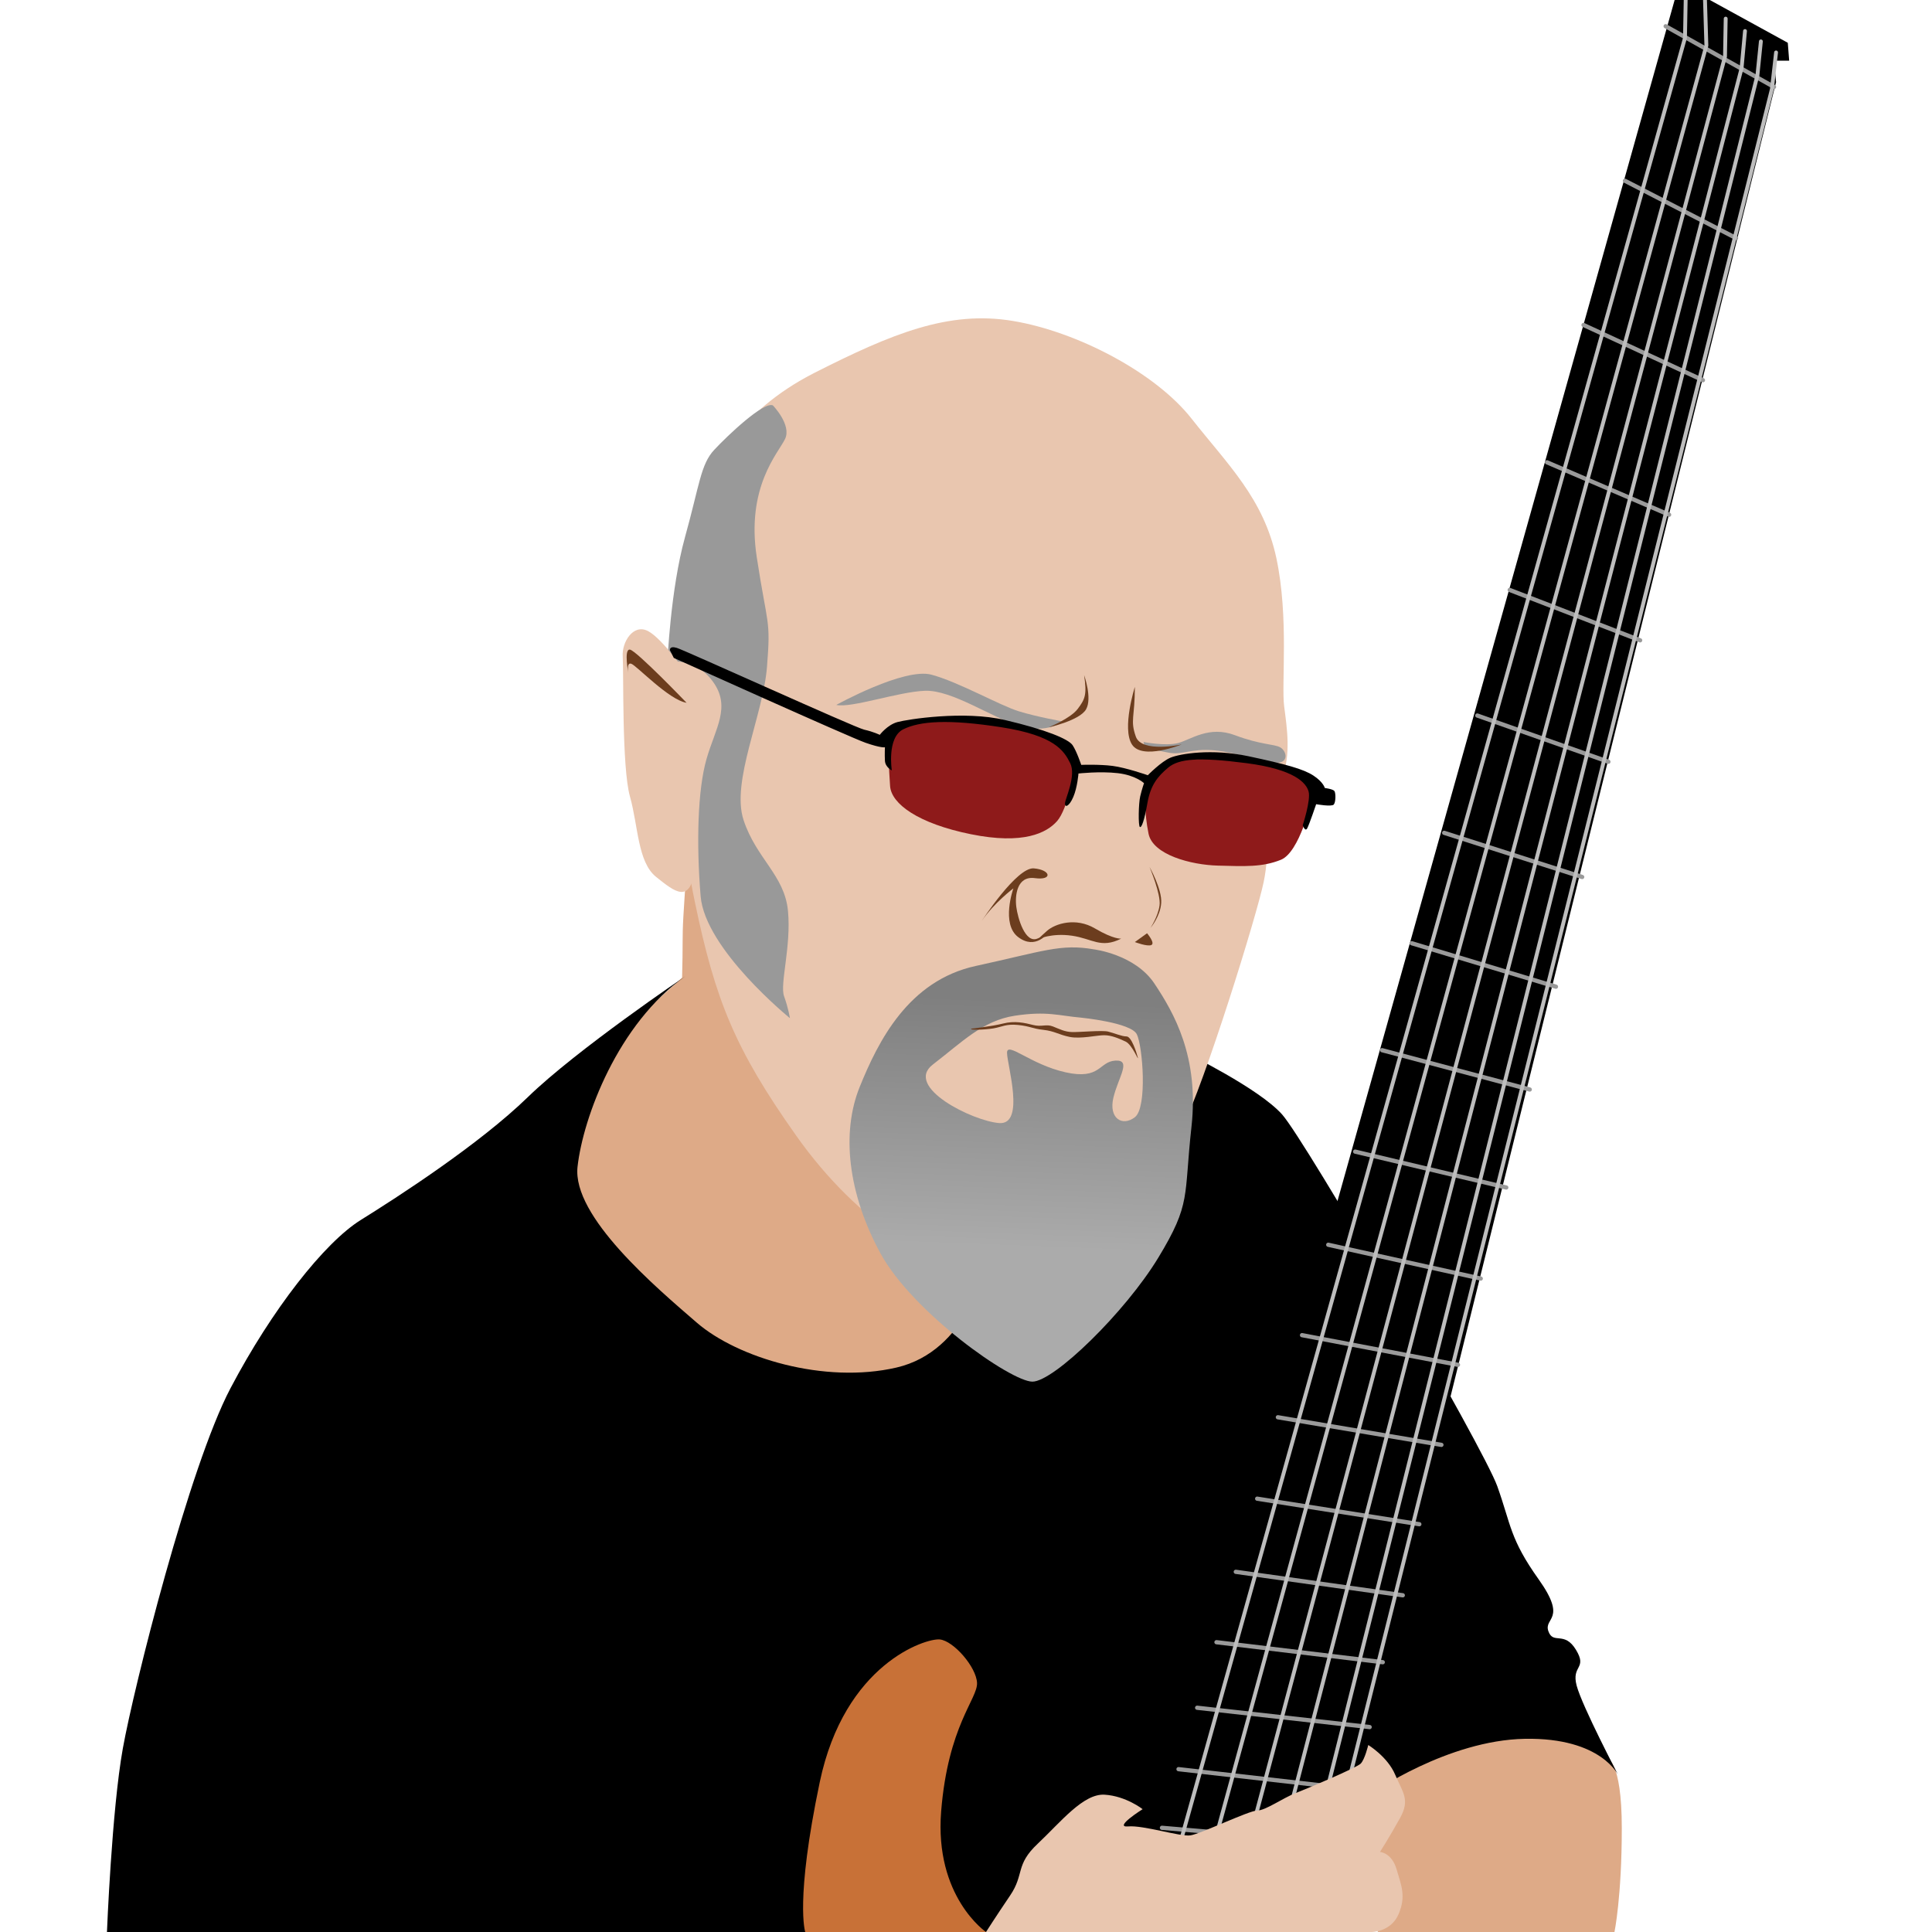 <?xml version="1.0" encoding="UTF-8" standalone="no"?>
<!-- Created with Inkscape (http://www.inkscape.org/) -->

<svg
   xmlns:dc="http://purl.org/dc/elements/1.1/"
   xmlns:cc="http://creativecommons.org/ns#"
   xmlns:rdf="http://www.w3.org/1999/02/22-rdf-syntax-ns#"
   xmlns:svg="http://www.w3.org/2000/svg"
   xmlns="http://www.w3.org/2000/svg"
   xmlns:xlink="http://www.w3.org/1999/xlink"
   xmlns:sodipodi="http://sodipodi.sourceforge.net/DTD/sodipodi-0.dtd"
   xmlns:inkscape="http://www.inkscape.org/namespaces/inkscape"
   width="1000"
   height="1000"
   viewBox="0 0 264.583 264.583"
   id="svg4332"
   version="1.1"
   inkscape:version="0.91+devel r13925"
   sodipodi:docname="andy-west.svg"
   inkscape:export-filename="/Users/agarone/Desktop/MWM Art/andy-west/andy-west.png"
   inkscape:export-xdpi="95.998627"
   inkscape:export-ydpi="95.998627">
  <defs
     id="defs4334">
    <linearGradient
       inkscape:collect="always"
       id="linearGradient4224">
      <stop
         style="stop-color:#ababab;stop-opacity:1"
         offset="0"
         id="stop4226" />
      <stop
         style="stop-color:#7f7f7f;stop-opacity:1"
         offset="1"
         id="stop4228" />
    </linearGradient>
    <linearGradient
       inkscape:collect="always"
       xlink:href="#linearGradient4224"
       id="linearGradient4230"
       x1="146.579"
       y1="171.197"
       x2="147.869"
       y2="137.179"
       gradientUnits="userSpaceOnUse" />
  </defs>
  <sodipodi:namedview
     id="base"
     pagecolor="#ffffff"
     bordercolor="#666666"
     borderopacity="1.0"
     inkscape:pageopacity="0.0"
     inkscape:pageshadow="2"
     inkscape:zoom="0.7"
     inkscape:cx="20.59939"
     inkscape:cy="480.81969"
     inkscape:document-units="px"
     inkscape:current-layer="layer3"
     showgrid="false"
     units="px"
     showguides="true"
     inkscape:guide-bbox="true"
     inkscape:window-width="1920"
     inkscape:window-height="1152"
     inkscape:window-x="0"
     inkscape:window-y="0"
     inkscape:window-maximized="1">
    <sodipodi:guide
       position="264.583,0"
       orientation="1,0"
       id="guide4340"
       inkscape:label=""
       inkscape:color="rgb(0,0,255)" />
    <sodipodi:guide
       position="0,0"
       orientation="1,0"
       id="guide4342"
       inkscape:label=""
       inkscape:color="rgb(0,0,255)" />
    <sodipodi:guide
       position="0,0"
       orientation="0,1"
       id="guide4344"
       inkscape:label=""
       inkscape:color="rgb(0,0,255)" />
    <sodipodi:guide
       position="0,264.583"
       orientation="0,1"
       id="guide4346"
       inkscape:label=""
       inkscape:color="rgb(0,0,255)" />
  </sodipodi:namedview>
  <g
     inkscape:groupmode="layer"
     id="layer3"
     inkscape:label="Neck"
     style="display:inline">
    <path
       style="fill:#deaa87;fill-opacity:1;fill-rule:evenodd;stroke:none;stroke-width:0.265px;stroke-linecap:butt;stroke-linejoin:miter;stroke-opacity:1"
       d="m 93.411,133.889 -18.709,16.838 2.005,19.644 21.114,20.981 29.132,1.604 12.428,-21.382 -29.266,-17.373 -15.932,-37.588 c 0,0 -0.394,5.46 -0.595,8.868 -0.177,3.01 -0.044,3.864 -0.178,8.408 z"
       id="path4812"
       inkscape:connector-curvature="0"
       sodipodi:nodetypes="ccccccccsc" />
  </g>
  <g
     inkscape:groupmode="layer"
     id="layer10"
     inkscape:label="Arm">
    <path
       style="fill:#deaa87;fill-rule:evenodd;stroke:none;stroke-width:0.265px;stroke-linecap:butt;stroke-linejoin:miter;stroke-opacity:1;fill-opacity:1"
       d="m 189.026,245.808 6.615,-6.949 18.041,-2.272 6.348,4.143 c 0,0 2.071,0.2 2.071,9.622 0,9.421 -1.002,14.232 -1.002,14.232 l -32.406,0 c 0,0 -3.341,-14.032 0.334,-18.776 z"
       id="path4879"
       inkscape:connector-curvature="0" />
  </g>
  <g
     inkscape:groupmode="layer"
     id="layer4"
     inkscape:label="Shirt"
     style="display:inline">
    <path
       style="fill:#000000;fill-opacity:1;fill-rule:evenodd;stroke:none;stroke-width:0.265px;stroke-linecap:butt;stroke-linejoin:miter;stroke-opacity:1"
       d="m 93.833,133.709 c 0,0 -14.836,10.016 -21.545,16.536 -6.709,6.52 -17.859,13.702 -22.868,16.82 -5.008,3.118 -12.19,12.284 -17.859,23.057 -5.67,10.772 -13.229,40.916 -14.741,49.326 -1.512,8.41 -2.173,25.135 -2.173,25.135 l 172.83,0 0.378,-18.993 c 0,0 10.394,-7.276 20.978,-7.465 10.583,-0.189 12.851,5.103 12.851,5.103 0,0 -5.008,-9.544 -5.764,-12.379 -0.756,-2.835 1.512,-2.268 -0.095,-4.914 -1.606,-2.646 -3.118,-0.661 -3.78,-2.551 -0.661,-1.89 2.646,-1.512 -1.323,-7.087 -3.969,-5.575 -3.78,-7.465 -5.67,-12.757 -1.89,-5.292 -26.269,-47.342 -29.482,-50.932 -3.213,-3.591 -13.135,-8.41 -13.135,-8.41 l -5.764,12.946 -14.741,13.702 -7.087,2.646 c 0,0 -2.268,11.528 -12.095,13.796 -9.827,2.268 -21.734,-1.323 -27.309,-6.142 -5.575,-4.819 -17.103,-14.552 -16.347,-21.356 0.756,-6.804 5.575,-19.655 14.741,-26.08 z"
       id="path4815"
       inkscape:connector-curvature="0"
       sodipodi:nodetypes="csssscccscssssssccccsssc" />
  </g>
  <g
     inkscape:groupmode="layer"
     id="layer5"
     inkscape:label="Bass Horn"
     style="display:inline">
    <path
       style="fill:#c87137;fill-opacity:1;fill-rule:evenodd;stroke:none;stroke-width:0.265px;stroke-linecap:butt;stroke-linejoin:miter;stroke-opacity:1"
       d="m 135.032,264.583 c 0,0 -7.087,-4.819 -6.142,-16.536 0.945,-11.717 5.008,-15.403 4.914,-17.576 -0.095,-2.173 -3.213,-5.764 -5.103,-5.953 -1.89,-0.189 -13.04,3.307 -16.442,19.56 -3.402,16.253 -1.984,20.505 -1.984,20.505 z"
       id="path4818"
       inkscape:connector-curvature="0" />
  </g>
  <g
     inkscape:groupmode="layer"
     id="layer6"
     inkscape:label="Bass Fretboard"
     style="display:inline">
    <path
       style="fill:#000000;fill-opacity:1;fill-rule:evenodd;stroke:none;stroke-width:0.265px;stroke-linecap:butt;stroke-linejoin:miter;stroke-opacity:1"
       d="M 229.337,4.9999997e-6 155.065,264.583 l 25.419,0 62.744,-253.339 -0.283,-2.929 2.079,0 L 244.834,5.859 234.156,4.9999997e-6 Z"
       id="path4821"
       inkscape:connector-curvature="0" />
  </g>
  <g
     inkscape:groupmode="layer"
     id="layer7"
     inkscape:label="Bass Frets"
     style="display:inline">
    <path
       style="fill:none;fill-rule:evenodd;stroke:#9a9a9a;stroke-width:0.582;stroke-linecap:round;stroke-linejoin:miter;stroke-miterlimit:4;stroke-dasharray:none;stroke-opacity:1"
       d="m 228.109,3.591 14.836,8.315"
       id="path4824"
       inkscape:connector-curvature="0" />
    <path
       style="fill:none;fill-rule:evenodd;stroke:#9a9a9a;stroke-width:0.582;stroke-linecap:round;stroke-linejoin:miter;stroke-miterlimit:4;stroke-dasharray:none;stroke-opacity:1"
       d="m 222.533,24.757 15.214,7.843"
       id="path4826"
       inkscape:connector-curvature="0" />
    <path
       style="fill:none;fill-rule:evenodd;stroke:#9a9a9a;stroke-width:0.582;stroke-linecap:round;stroke-linejoin:miter;stroke-miterlimit:4;stroke-dasharray:none;stroke-opacity:1"
       d="m 216.864,44.507 16.347,7.56"
       id="path4828"
       inkscape:connector-curvature="0" />
    <path
       style="fill:none;fill-rule:evenodd;stroke:#9a9a9a;stroke-width:0.582;stroke-linecap:round;stroke-linejoin:miter;stroke-miterlimit:4;stroke-dasharray:none;stroke-opacity:1"
       d="m 211.856,63.311 16.725,7.182"
       id="path4830"
       inkscape:connector-curvature="0" />
    <path
       style="fill:none;fill-rule:evenodd;stroke:#9a9a9a;stroke-width:0.582;stroke-linecap:round;stroke-linejoin:miter;stroke-miterlimit:4;stroke-dasharray:none;stroke-opacity:1"
       d="m 206.753,80.792 17.859,6.898"
       id="path4832"
       inkscape:connector-curvature="0" />
    <path
       style="fill:none;fill-rule:evenodd;stroke:#9a9a9a;stroke-width:0.582;stroke-linecap:round;stroke-linejoin:miter;stroke-miterlimit:4;stroke-dasharray:none;stroke-opacity:1"
       d="m 202.312,97.99 17.954,6.331"
       id="path4834"
       inkscape:connector-curvature="0" />
    <path
       style="fill:none;fill-rule:evenodd;stroke:#9a9a9a;stroke-width:0.582;stroke-linecap:round;stroke-linejoin:miter;stroke-miterlimit:4;stroke-dasharray:none;stroke-opacity:1"
       d="m 197.776,114.054 18.899,6.048"
       id="path4836"
       inkscape:connector-curvature="0" />
    <path
       style="fill:none;fill-rule:evenodd;stroke:#9a9a9a;stroke-width:0.582;stroke-linecap:round;stroke-linejoin:miter;stroke-miterlimit:4;stroke-dasharray:none;stroke-opacity:1"
       d="m 193.335,129.173 19.749,5.953"
       id="path4838"
       inkscape:connector-curvature="0" />
    <path
       style="fill:none;fill-rule:evenodd;stroke:#9a9a9a;stroke-width:0.582;stroke-linecap:round;stroke-linejoin:miter;stroke-miterlimit:4;stroke-dasharray:none;stroke-opacity:1"
       d="m 189.272,143.82 20.222,5.386"
       id="path4840"
       inkscape:connector-curvature="0" />
    <path
       style="fill:none;fill-rule:evenodd;stroke:#9a9a9a;stroke-width:0.582;stroke-linecap:round;stroke-linejoin:miter;stroke-miterlimit:4;stroke-dasharray:none;stroke-opacity:1"
       d="m 185.586,157.711 20.694,4.914"
       id="path4842"
       inkscape:connector-curvature="0" />
    <path
       style="fill:none;fill-rule:evenodd;stroke:#9a9a9a;stroke-width:0.582;stroke-linecap:round;stroke-linejoin:miter;stroke-miterlimit:4;stroke-dasharray:none;stroke-opacity:1"
       d="m 181.901,170.467 20.883,4.63"
       id="path4844"
       inkscape:connector-curvature="0" />
    <path
       style="fill:none;fill-rule:evenodd;stroke:#9a9a9a;stroke-width:0.582;stroke-linecap:round;stroke-linejoin:miter;stroke-miterlimit:4;stroke-dasharray:none;stroke-opacity:1"
       d="m 178.31,182.846 21.356,4.063"
       id="path4846"
       inkscape:connector-curvature="0" />
    <path
       style="fill:none;fill-rule:evenodd;stroke:#9a9a9a;stroke-width:0.582;stroke-linecap:round;stroke-linejoin:miter;stroke-miterlimit:4;stroke-dasharray:none;stroke-opacity:1"
       d="m 175.003,194.091 22.395,3.78"
       id="path4848"
       inkscape:connector-curvature="0" />
    <path
       style="fill:none;fill-rule:evenodd;stroke:#9a9a9a;stroke-width:0.582;stroke-linecap:round;stroke-linejoin:miter;stroke-miterlimit:4;stroke-dasharray:none;stroke-opacity:1"
       d="m 172.168,205.241 22.206,3.496"
       id="path4850"
       inkscape:connector-curvature="0" />
    <path
       style="fill:none;fill-rule:evenodd;stroke:#9a9a9a;stroke-width:0.582;stroke-linecap:round;stroke-linejoin:miter;stroke-miterlimit:4;stroke-dasharray:none;stroke-opacity:1"
       d="m 169.239,215.257 22.868,3.213"
       id="path4852"
       inkscape:connector-curvature="0" />
    <path
       style="fill:none;fill-rule:evenodd;stroke:#9a9a9a;stroke-width:0.582;stroke-linecap:round;stroke-linejoin:miter;stroke-miterlimit:4;stroke-dasharray:none;stroke-opacity:1"
       d="m 166.593,224.896 22.773,2.74"
       id="path4854"
       inkscape:connector-curvature="0" />
    <path
       style="fill:none;fill-rule:evenodd;stroke:#9a9a9a;stroke-width:0.582;stroke-linecap:round;stroke-linejoin:miter;stroke-miterlimit:4;stroke-dasharray:none;stroke-opacity:1"
       d="m 163.947,233.873 23.624,2.646"
       id="path4856"
       inkscape:connector-curvature="0" />
    <path
       style="fill:none;fill-rule:evenodd;stroke:#9a9a9a;stroke-width:0.582;stroke-linecap:round;stroke-linejoin:miter;stroke-miterlimit:4;stroke-dasharray:none;stroke-opacity:1"
       d="m 161.396,242.283 24.096,2.74"
       id="path4858"
       inkscape:connector-curvature="0" />
    <path
       style="fill:none;fill-rule:evenodd;stroke:#9a9a9a;stroke-width:0.582;stroke-linecap:round;stroke-linejoin:miter;stroke-miterlimit:4;stroke-dasharray:none;stroke-opacity:1"
       d="m 159.128,250.315 24.379,2.079"
       id="path4860"
       inkscape:connector-curvature="0" />
  </g>
  <g
     inkscape:groupmode="layer"
     id="layer8"
     inkscape:label="Bass Strings"
     style="display:inline">
    <path
       style="fill:none;fill-rule:evenodd;stroke:#bebebe;stroke-width:0.529;stroke-linecap:round;stroke-linejoin:miter;stroke-miterlimit:4;stroke-dasharray:none;stroke-opacity:1"
       d="M 230.849,4.9999997e-6 230.754,5.197 160.073,257.969"
       id="path4863"
       inkscape:connector-curvature="0" />
    <path
       style="fill:none;fill-rule:evenodd;stroke:#bebebe;stroke-width:0.529;stroke-linecap:round;stroke-linejoin:miter;stroke-miterlimit:4;stroke-dasharray:none;stroke-opacity:1"
       d="M 233.495,4.9999997e-6 233.684,6.237 164.798,257.874"
       id="path4865"
       inkscape:connector-curvature="0" />
    <path
       style="fill:none;fill-rule:evenodd;stroke:#bebebe;stroke-width:0.529;stroke-linecap:round;stroke-linejoin:miter;stroke-miterlimit:4;stroke-dasharray:none;stroke-opacity:1"
       d="m 236.33,2.551 -0.095,5.197 -66.146,247.952 0,0"
       id="path4867"
       inkscape:connector-curvature="0" />
    <path
       style="fill:none;fill-rule:evenodd;stroke:#bebebe;stroke-width:0.529;stroke-linecap:round;stroke-linejoin:miter;stroke-miterlimit:4;stroke-dasharray:none;stroke-opacity:1"
       d="M 238.975,4.252 238.503,9.355 174.436,256.362"
       id="path4869"
       inkscape:connector-curvature="0" />
    <path
       style="fill:none;fill-rule:evenodd;stroke:#bebebe;stroke-width:0.529;stroke-linecap:round;stroke-linejoin:miter;stroke-miterlimit:4;stroke-dasharray:none;stroke-opacity:1"
       d="M 241.149,5.67 240.676,10.3 179.633,253.528"
       id="path4871"
       inkscape:connector-curvature="0" />
    <path
       style="fill:none;fill-rule:evenodd;stroke:#bebebe;stroke-width:0.529;stroke-linecap:round;stroke-linejoin:miter;stroke-miterlimit:4;stroke-dasharray:none;stroke-opacity:1"
       d="M 243.228,7.182 242.661,12.19 182.185,254"
       id="path4873"
       inkscape:connector-curvature="0" />
  </g>
  <g
     inkscape:groupmode="layer"
     id="layer9"
     inkscape:label="Hand">
    <path
       style="fill:#e9c6af;fill-opacity:1;fill-rule:evenodd;stroke:none;stroke-width:0.265px;stroke-linecap:butt;stroke-linejoin:miter;stroke-opacity:1"
       d="m 135.032,264.583 c 0,0 1.323,-2.079 3.307,-5.008 1.984,-2.929 0.661,-4.158 3.78,-7.087 3.118,-2.929 6.237,-6.898 9.166,-6.709 2.929,0.189 5.197,1.984 5.197,1.984 0,0 -4.063,2.551 -1.984,2.362 2.079,-0.189 7.087,1.417 8.504,1.228 1.417,-0.189 8.032,-3.402 9.166,-3.402 1.134,0 3.496,-1.701 5.197,-2.362 1.701,-0.661 8.41,-3.496 8.977,-4.063 0.567,-0.567 1.039,-2.551 1.039,-2.551 0,0 2.646,1.606 3.685,4.063 1.039,2.457 2.079,3.402 0.661,5.953 -1.417,2.551 -2.74,4.63 -2.74,4.63 0,0 1.606,0.095 2.268,2.362 0.661,2.268 1.323,3.685 0.283,6.142 -1.039,2.457 -3.685,2.457 -3.685,2.457 z"
       id="path4876"
       inkscape:connector-curvature="0" />
  </g>
  <g
     inkscape:groupmode="layer"
     id="layer11"
     inkscape:label="Head"
     style="display:inline">
    <path
       style="fill:#e9c6af;fill-opacity:1;fill-rule:evenodd;stroke:none;stroke-width:0.265px;stroke-linecap:butt;stroke-linejoin:miter;stroke-opacity:1"
       d="m 91.807,92.996 c 0,0 1.336,-17.373 3.207,-22.985 1.871,-5.613 6.014,-13.631 16.571,-18.976 10.557,-5.345 18.308,-8.553 27.128,-7.083 8.82,1.47 19.511,7.083 24.455,13.363 4.944,6.281 9.889,10.958 11.626,19.11 1.737,8.152 0.668,17.239 1.069,20.312 0.401,3.074 0.935,6.548 -0.267,9.755 -1.203,3.207 -1.737,2.94 -2.138,5.345 -0.401,2.405 0.535,4.41 -0.401,8.954 -0.935,4.544 -8.018,27.395 -11.225,33.81 -3.207,6.414 -9.755,23.787 -21.515,21.916 -11.76,-1.871 -22.852,-9.087 -31.271,-20.981 -8.419,-11.893 -11.092,-18.575 -13.898,-32.072 -2.806,-13.497 -3.341,-30.469 -3.341,-30.469 z"
       id="path4882"
       inkscape:connector-curvature="0" />
  </g>
  <g
     inkscape:groupmode="layer"
     id="layer12"
     inkscape:label="Goatee"
     style="display:inline">
    <path
       style="fill:url(#linearGradient4230);fill-opacity:1;fill-rule:evenodd;stroke:none;stroke-width:0.265px;stroke-linecap:butt;stroke-linejoin:miter;stroke-opacity:1"
       d="m 149.805,130.013 c 0,0 5.613,0.668 8.285,4.677 2.673,4.009 6.147,10.023 5.078,19.644 -1.069,9.622 0,10.424 -4.544,17.907 -4.544,7.484 -14.299,16.972 -17.239,16.972 -2.94,0 -16.437,-9.488 -20.847,-17.64 -4.41,-8.152 -5.345,-16.437 -2.806,-22.718 2.539,-6.281 6.682,-14.566 15.903,-16.571 9.221,-2.005 11.626,-3.074 16.17,-2.272 z"
       id="path4885"
       inkscape:connector-curvature="0" />
  </g>
  <g
     inkscape:groupmode="layer"
     id="layer13"
     inkscape:label="Minus Goatee"
     style="display:inline">
    <path
       style="fill:#e9c6af;fill-opacity:1;fill-rule:evenodd;stroke:none;stroke-width:0.265px;stroke-linecap:butt;stroke-linejoin:miter;stroke-opacity:1"
       d="m 148.067,139.368 c 0,0 6.815,0.668 7.617,2.272 0.802,1.604 1.47,10.023 -0.267,11.359 -1.737,1.336 -3.608,0.134 -2.94,-2.673 0.668,-2.806 2.539,-5.212 0.267,-5.078 -2.272,0.134 -2.005,2.673 -6.815,1.604 -4.811,-1.069 -8.018,-4.276 -8.018,-2.673 0,1.604 2.539,9.889 -1.069,9.622 -3.608,-0.267 -13.096,-4.944 -9.087,-8.018 4.009,-3.074 6.815,-6.014 11.225,-6.682 4.41,-0.668 6.014,0 9.087,0.267 z"
       id="path4888"
       inkscape:connector-curvature="0" />
  </g>
  <g
     inkscape:groupmode="layer"
     id="layer15"
     inkscape:label="Hair"
     style="display:inline">
    <path
       style="fill:#999999;fill-opacity:1;fill-rule:evenodd;stroke:none;stroke-width:0.265px;stroke-linecap:butt;stroke-linejoin:miter;stroke-opacity:1"
       d="m 105.839,55.512 c 0,0 2.606,2.673 1.67,4.61 -0.935,1.938 -5.345,6.548 -3.875,16.17 1.47,9.622 1.938,8.352 1.403,15.034 -0.535,6.682 -4.944,15.702 -3.207,20.981 1.737,5.279 5.613,7.55 6.08,12.428 0.468,4.878 -1.136,10.023 -0.535,11.693 0.601,1.67 0.802,3.007 0.802,3.007 0,0 -11.626,-9.421 -12.228,-16.704 -0.601,-7.283 -0.401,-14.566 0.802,-18.776 1.203,-4.209 3.408,-7.149 0.869,-10.624 -2.539,-3.475 -6.214,-2.673 -6.214,-2.673 0,0 0.401,-9.889 2.405,-17.105 2.005,-7.216 2.138,-9.956 4.009,-11.96 1.871,-2.005 6.749,-6.615 8.018,-6.08 z"
       id="path4894"
       inkscape:connector-curvature="0" />
    <path
       style="fill:#999999;fill-opacity:1;fill-rule:evenodd;stroke:none;stroke-width:0.265px;stroke-linecap:butt;stroke-linejoin:miter;stroke-opacity:1"
       d="m 114.525,96.538 c 0,0 9.288,-5.145 13.029,-4.143 3.742,1.002 9.354,4.209 11.96,5.011 2.606,0.802 6.08,1.403 6.08,1.403 0,0 -2.272,1.737 -6.014,0.601 -3.742,-1.136 -9.221,-4.944 -12.896,-4.811 -3.675,0.134 -10.089,2.405 -12.161,1.938 z"
       id="path4896"
       inkscape:connector-curvature="0" />
    <path
       style="fill:#999999;fill-opacity:1;fill-rule:evenodd;stroke:none;stroke-width:0.265px;stroke-linecap:butt;stroke-linejoin:miter;stroke-opacity:1"
       d="m 156.62,101.616 c 0,0 3.007,0.601 4.744,0.134 1.737,-0.468 4.209,-2.405 7.751,-1.069 3.541,1.336 5.412,1.203 6.214,1.67 0.802,0.468 1.136,1.804 -0.067,2.071 -1.203,0.267 -5.88,-1.403 -9.02,-1.67 -3.14,-0.267 -4.343,0.668 -6.147,0.334 -1.804,-0.334 -3.541,-0.668 -3.475,-1.47 z"
       id="path4898"
       inkscape:connector-curvature="0" />
  </g>
  <g
     inkscape:groupmode="layer"
     id="layer16"
     inkscape:label="Ear"
     style="display:inline">
    <path
       style="fill:#e9c6af;fill-opacity:1;fill-rule:evenodd;stroke:none;stroke-width:0.265px;stroke-linecap:butt;stroke-linejoin:miter;stroke-opacity:1"
       d="m 94.305,92.604 c 0,0 -3.544,-5.15 -5.575,-6.189 -2.032,-1.039 -3.591,1.559 -3.449,3.496 0.142,1.937 -0.142,15.166 0.992,19.182 1.134,4.016 1.039,8.977 3.591,11.009 2.551,2.032 4.725,3.874 5.339,-1.37 0.614,-5.244 -0.898,-18.143 -0.898,-26.128 z"
       id="path4910"
       inkscape:connector-curvature="0"
       sodipodi:nodetypes="csssssc" />
  </g>
  <g
     inkscape:groupmode="layer"
     id="layer14"
     inkscape:label="Face Lines"
     style="display:inline">
    <path
       style="fill:#6c3d1e;fill-opacity:1;fill-rule:evenodd;stroke:none;stroke-width:0.265px;stroke-linecap:butt;stroke-linejoin:miter;stroke-opacity:1"
       d="m 133.033,140.871 c 0,0 2.773,-0.301 4.343,-0.702 1.57,-0.401 2.94,-0.1 4.109,0.2 1.169,0.301 1.771,-0.167 2.706,0.2 0.935,0.367 1.604,0.735 2.606,0.768 1.002,0.033 4.109,-0.267 4.944,-0.067 0.835,0.2 1.871,0.668 2.539,0.668 0.668,0 1.37,2.205 1.537,2.873 0.167,0.668 -0.735,-1.737 -1.67,-2.172 -0.935,-0.434 -1.938,-0.869 -2.94,-0.869 -1.002,0 -3.207,0.535 -4.711,0.234 -1.503,-0.301 -2.071,-0.802 -3.608,-0.969 -1.537,-0.167 -1.804,-0.501 -3.474,-0.668 -1.67,-0.167 -2.172,0.267 -3.374,0.468 -1.203,0.2 -3.408,0.267 -3.007,0.033 z"
       id="path4891"
       inkscape:connector-curvature="0" />
    <path
       style="fill:#6c3d1e;fill-opacity:1;fill-rule:evenodd;stroke:none;stroke-width:0.265px;stroke-linecap:butt;stroke-linejoin:miter;stroke-opacity:1"
       d="m 148.468,92.462 c 0,0 1.136,3.14 0.267,4.677 -0.869,1.537 -5.145,2.472 -5.145,2.472 0,0 3.007,-1.203 4.009,-2.539 1.002,-1.336 1.27,-1.938 0.869,-4.61 z"
       id="path4900"
       inkscape:connector-curvature="0" />
    <path
       style="fill:#6c3d1e;fill-opacity:1;fill-rule:evenodd;stroke:none;stroke-width:0.265px;stroke-linecap:butt;stroke-linejoin:miter;stroke-opacity:1"
       d="m 155.417,94.065 c 0,0 -1.804,5.679 -0.401,7.884 1.403,2.205 6.815,0 6.815,0 0,0 -5.479,1.203 -6.281,-1.069 -0.802,-2.272 -0.134,-2.606 -0.134,-6.815 z"
       id="path4902"
       inkscape:connector-curvature="0"
       sodipodi:nodetypes="cscsc" />
    <path
       style="fill:#6c3d1e;fill-opacity:1;fill-rule:evenodd;stroke:none;stroke-width:0.265px;stroke-linecap:butt;stroke-linejoin:miter;stroke-opacity:1"
       d="m 134.437,126.138 c 0,0 4.811,-7.417 7.149,-7.216 2.339,0.2 2.606,1.67 0.134,1.336 -2.472,-0.334 -2.74,2.405 -2.539,3.942 0.2,1.537 1.203,5.011 2.873,4.343 1.67,-0.668 1.47,-0.802 1.47,-0.802 0,0 -1.67,2.405 -4.076,0.601 -2.405,-1.804 -0.668,-6.682 -0.668,-6.682 0,0 -2.673,2.005 -4.343,4.477 z"
       id="path4904"
       inkscape:connector-curvature="0" />
    <path
       style="fill:#6c3d1e;fill-opacity:1;fill-rule:evenodd;stroke:none;stroke-width:0.265px;stroke-linecap:butt;stroke-linejoin:miter;stroke-opacity:1"
       d="m 153.546,128.543 c 0,0 -1.002,0.134 -3.608,-1.403 -2.606,-1.537 -5.412,-0.668 -6.548,0.334 -1.136,1.002 -1.203,1.136 -1.203,1.136 0,0 1.804,-0.869 4.61,-0.468 2.806,0.401 3.942,1.804 6.749,0.401 z"
       id="path4906"
       inkscape:connector-curvature="0" />
    <path
       style="fill:#6c3d1e;fill-opacity:1;fill-rule:evenodd;stroke:none;stroke-width:0.265px;stroke-linecap:butt;stroke-linejoin:miter;stroke-opacity:1"
       d="m 155.417,129.011 1.67,-1.203 c 0,0 1.136,1.336 0.601,1.604 -0.535,0.267 -2.272,-0.401 -2.272,-0.401 z"
       id="path4908"
       inkscape:connector-curvature="0" />
    <path
       style="fill:#6c3d1e;fill-opacity:1;fill-rule:evenodd;stroke:none;stroke-width:0.265px;stroke-linecap:butt;stroke-linejoin:miter;stroke-opacity:1"
       d="m 94.022,96.242 c 0,0 -6.851,-7.134 -7.749,-7.276 -0.898,-0.142 -0.189,3.402 -0.189,3.402 0,0 -0.378,-1.748 0.378,-1.465 0.756,0.283 5.15,4.961 7.56,5.339 z"
       id="path4212"
       inkscape:connector-curvature="0" />
    <path
       style="fill:#6c3d1e;fill-rule:evenodd;stroke:none;stroke-width:0.265px;stroke-linecap:butt;stroke-linejoin:miter;stroke-opacity:1;fill-opacity:1"
       d="m 157.422,118.721 c 0,0 1.737,3.074 1.604,4.944 -0.134,1.871 -1.47,3.408 -1.47,3.408 0,0 1.029,-1.538 1.242,-3.073 0.213,-1.536 -1.375,-5.279 -1.375,-5.279 z"
       id="path4222"
       inkscape:connector-curvature="0" />
  </g>
  <g
     inkscape:groupmode="layer"
     id="layer18"
     inkscape:label="Lenses">
    <path
       style="fill:#8e1a1a;fill-opacity:1;fill-rule:evenodd;stroke:none;stroke-width:0.265px;stroke-linecap:butt;stroke-linejoin:miter;stroke-opacity:1"
       d="m 121.85,100.447 c 0,0 4.158,-3.118 12.568,-1.654 8.41,1.465 12.142,3.307 12.568,4.914 0.425,1.606 -0.803,7.134 -2.221,8.741 -1.417,1.606 -4.583,3.26 -11.812,1.795 -7.229,-1.465 -10.867,-4.158 -11.056,-6.567 -0.189,-2.41 -0.283,-5.859 -0.047,-7.229 z"
       id="path4218"
       inkscape:connector-curvature="0"
       sodipodi:nodetypes="cssssscc" />
    <path
       style="fill:#8e1a1a;fill-opacity:1;fill-rule:evenodd;stroke:none;stroke-width:0.265px;stroke-linecap:butt;stroke-linejoin:miter;stroke-opacity:1"
       d="m 158.325,106.589 2.362,-2.504 8.599,-0.331 9.875,2.599 0.425,3.355 c 0,0 -1.606,6.993 -4.158,8.032 -2.551,1.039 -5.008,0.898 -8.646,0.803 -3.638,-0.095 -8.93,-1.465 -9.497,-4.394 -0.567,-2.929 -0.756,-5.528 1.039,-7.56 z"
       id="path4220"
       inkscape:connector-curvature="0" />
  </g>
  <g
     inkscape:groupmode="layer"
     id="layer17"
     inkscape:label="Sunglasses">
    <path
       style="fill:#000000;fill-opacity:1;fill-rule:evenodd;stroke:none;stroke-width:0.265px;stroke-linecap:butt;stroke-linejoin:miter;stroke-opacity:1"
       d="m 91.754,89.061 c 0,0 -0.142,-0.661 0.945,-0.331 1.087,0.331 24.379,10.914 25.655,11.198 1.276,0.283 2.126,0.709 2.126,0.709 0,0 1.039,-1.37 2.41,-1.748 1.37,-0.378 9.119,-1.606 14.741,-0.283 5.622,1.323 8.693,2.599 9.26,3.449 0.567,0.85 1.181,2.693 1.181,2.693 0,0 2.457,-0.095 4.299,0.142 1.843,0.236 4.819,1.276 4.819,1.276 0,0 1.843,-1.89 3.118,-2.41 1.276,-0.52 5.575,-1.276 10.678,-0.189 5.103,1.087 7.512,1.748 8.882,2.646 1.37,0.898 1.559,1.701 1.559,1.701 0,0 1.134,0.142 1.323,0.425 0.189,0.283 0.189,1.512 -0.095,1.843 -0.283,0.331 -2.41,-0.047 -2.41,-0.047 0,0 -0.945,2.788 -1.228,3.307 -0.283,0.52 -0.614,-0.425 -0.614,-0.425 0,0 1.134,-3.449 0.803,-4.63 -0.331,-1.181 -1.937,-3.024 -8.504,-3.874 -6.567,-0.85 -9.26,-0.614 -10.725,0.614 -1.465,1.228 -2.41,2.41 -2.835,4.819 -0.425,2.41 -0.803,3.449 -1.039,3.307 -0.236,-0.142 -0.189,-3.213 0.047,-4.205 0.236,-0.992 0.52,-1.795 0.52,-1.795 0,0 -1.134,-1.087 -3.591,-1.37 -2.457,-0.283 -5.386,0.047 -5.386,0.047 0,0 -0.142,1.89 -0.709,3.213 -0.567,1.323 -1.181,1.512 -1.134,0.85 0.047,-0.661 1.559,-3.78 0.709,-5.481 -0.85,-1.701 -2.126,-3.78 -9.402,-4.914 -7.276,-1.134 -11.198,-0.85 -13.465,0.283 -2.268,1.134 -1.559,5.622 -1.559,5.622 0,0 -0.898,-0.425 -0.945,-1.323 -0.047,-0.898 0,-1.843 0,-1.843 0,0 -0.472,0.142 -2.646,-0.614 -2.173,-0.756 -26.269,-11.623 -26.269,-11.623 z"
       id="path4215"
       inkscape:connector-curvature="0" />
  </g>
</svg>
